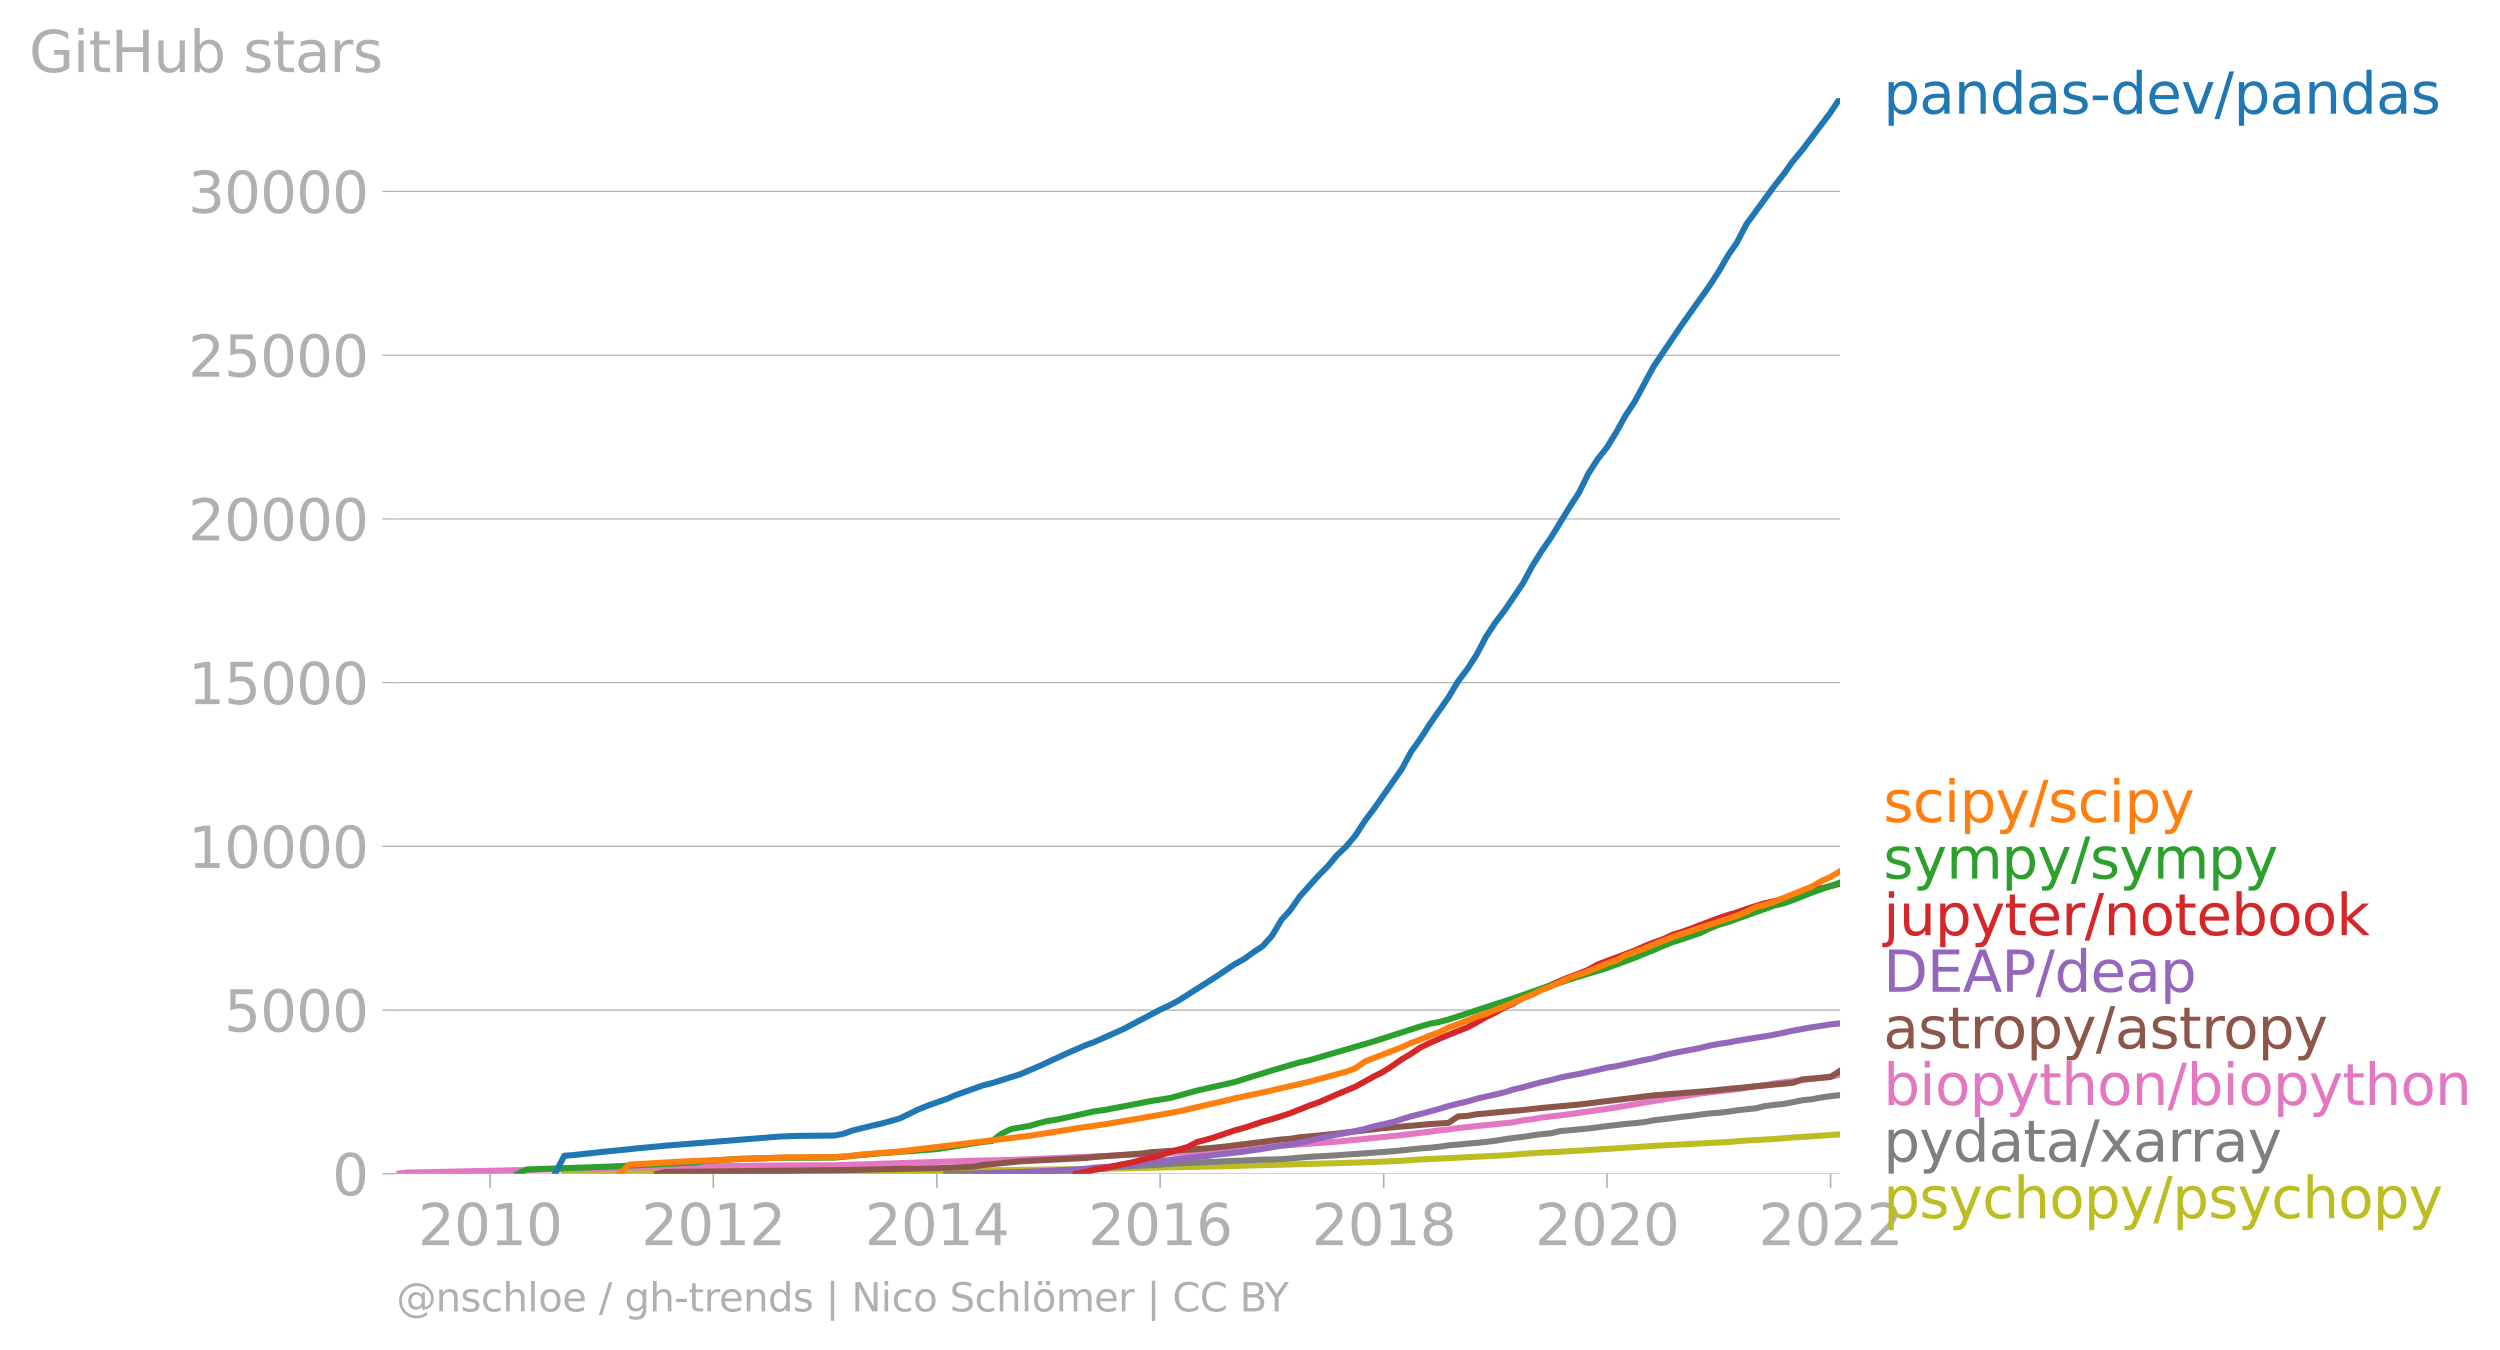 <svg xmlns:xlink="http://www.w3.org/1999/xlink" width="824.61" height="445.217" viewBox="0 0 618.457 333.912" xmlns="http://www.w3.org/2000/svg"><defs><style>*{stroke-linejoin:round;stroke-linecap:butt}</style></defs><g id="figure_1"><path d="M0 333.912h618.457V0H0v333.912z" style="fill:none" id="patch_1"/><g id="axes_1"><path d="M98.073 290.385h357.12V24.273H98.073v266.112z" style="fill:none" id="patch_2"/><g id="matplotlib.axis_1"><g id="xtick_1"><g id="line2d_1"><defs><path id="m1fb6069436" d="M0 0v3.5" style="stroke:#b0b0b0;stroke-width:.4"/></defs><use xlink:href="#m1fb6069436" x="121.225" y="290.385" style="fill:#b0b0b0;stroke:#b0b0b0;stroke-width:.4"/></g><g style="fill:#b0b0b0" transform="matrix(.14 0 0 -.14 103.41 308.023)" id="text_1"><defs><path id="DejaVuSans-32" d="M1228 531h2203V0H469v531q359 372 979 998 621 627 780 809 303 340 423 576 121 236 121 464 0 372-261 606-261 235-680 235-297 0-627-103-329-103-704-313v638q381 153 712 231 332 78 607 78 725 0 1156-363 431-362 431-968 0-288-108-546-107-257-392-607-78-91-497-524-418-433-1181-1211z" transform="scale(.016)"/><path id="DejaVuSans-30" d="M2034 4250q-487 0-733-480-245-479-245-1442 0-959 245-1439 246-480 733-480 491 0 736 480 246 480 246 1439 0 963-246 1442-245 480-736 480zm0 500q785 0 1199-621 414-620 414-1801 0-1178-414-1799Q2819-91 2034-91q-784 0-1198 620-414 621-414 1799 0 1181 414 1801 414 621 1198 621z" transform="scale(.016)"/><path id="DejaVuSans-31" d="M794 531h1031v3560L703 3866v575l1116 225h631V531h1031V0H794v531z" transform="scale(.016)"/></defs><use xlink:href="#DejaVuSans-32"/><use xlink:href="#DejaVuSans-30" x="63.623"/><use xlink:href="#DejaVuSans-31" x="127.246"/><use xlink:href="#DejaVuSans-30" x="190.869"/></g></g><g id="xtick_2"><use xlink:href="#m1fb6069436" x="176.458" y="290.385" style="fill:#b0b0b0;stroke:#b0b0b0;stroke-width:.4" id="line2d_2"/><g style="fill:#b0b0b0" transform="matrix(.14 0 0 -.14 158.643 308.023)" id="text_2"><use xlink:href="#DejaVuSans-32"/><use xlink:href="#DejaVuSans-30" x="63.623"/><use xlink:href="#DejaVuSans-31" x="127.246"/><use xlink:href="#DejaVuSans-32" x="190.869"/></g></g><g id="xtick_3"><use xlink:href="#m1fb6069436" x="231.766" y="290.385" style="fill:#b0b0b0;stroke:#b0b0b0;stroke-width:.4" id="line2d_3"/><g style="fill:#b0b0b0" transform="matrix(.14 0 0 -.14 213.951 308.023)" id="text_3"><defs><path id="DejaVuSans-34" d="M2419 4116 825 1625h1594v2491zm-166 550h794V1625h666v-525h-666V0h-628v1100H313v609l1940 2957z" transform="scale(.016)"/></defs><use xlink:href="#DejaVuSans-32"/><use xlink:href="#DejaVuSans-30" x="63.623"/><use xlink:href="#DejaVuSans-31" x="127.246"/><use xlink:href="#DejaVuSans-34" x="190.869"/></g></g><g id="xtick_4"><use xlink:href="#m1fb6069436" x="286.999" y="290.385" style="fill:#b0b0b0;stroke:#b0b0b0;stroke-width:.4" id="line2d_4"/><g style="fill:#b0b0b0" transform="matrix(.14 0 0 -.14 269.184 308.023)" id="text_4"><defs><path id="DejaVuSans-36" d="M2113 2584q-425 0-674-291-248-290-248-796 0-503 248-796 249-292 674-292t673 292q248 293 248 796 0 506-248 796-248 291-673 291zm1253 1979v-575q-238 112-480 171-242 60-480 60-625 0-955-422-329-422-376-1275 184 272 462 417 279 145 613 145 703 0 1111-427 408-426 408-1160 0-719-425-1154Q2819-91 2113-91q-810 0-1238 620-428 621-428 1799 0 1106 525 1764t1409 658q238 0 480-47t505-140z" transform="scale(.016)"/></defs><use xlink:href="#DejaVuSans-32"/><use xlink:href="#DejaVuSans-30" x="63.623"/><use xlink:href="#DejaVuSans-31" x="127.246"/><use xlink:href="#DejaVuSans-36" x="190.869"/></g></g><g id="xtick_5"><use xlink:href="#m1fb6069436" x="342.307" y="290.385" style="fill:#b0b0b0;stroke:#b0b0b0;stroke-width:.4" id="line2d_5"/><g style="fill:#b0b0b0" transform="matrix(.14 0 0 -.14 324.492 308.023)" id="text_5"><defs><path id="DejaVuSans-38" d="M2034 2216q-450 0-708-241-257-241-257-662 0-422 257-663 258-241 708-241t709 242q260 243 260 662 0 421-258 662-257 241-711 241zm-631 268q-406 100-633 378-226 279-226 679 0 559 398 884 399 325 1092 325 697 0 1094-325t397-884q0-400-227-679-226-278-629-378 456-106 710-416 255-309 255-755 0-679-414-1042Q2806-91 2034-91q-771 0-1186 362-414 363-414 1042 0 446 256 755 257 310 713 416zm-231 997q0-362 226-565 227-203 636-203 407 0 636 203 230 203 230 565 0 363-230 566-229 203-636 203-409 0-636-203-226-203-226-566z" transform="scale(.016)"/></defs><use xlink:href="#DejaVuSans-32"/><use xlink:href="#DejaVuSans-30" x="63.623"/><use xlink:href="#DejaVuSans-31" x="127.246"/><use xlink:href="#DejaVuSans-38" x="190.869"/></g></g><g id="xtick_6"><use xlink:href="#m1fb6069436" x="397.539" y="290.385" style="fill:#b0b0b0;stroke:#b0b0b0;stroke-width:.4" id="line2d_6"/><g style="fill:#b0b0b0" transform="matrix(.14 0 0 -.14 379.724 308.023)" id="text_6"><use xlink:href="#DejaVuSans-32"/><use xlink:href="#DejaVuSans-30" x="63.623"/><use xlink:href="#DejaVuSans-32" x="127.246"/><use xlink:href="#DejaVuSans-30" x="190.869"/></g></g><g id="xtick_7"><use xlink:href="#m1fb6069436" x="452.848" y="290.385" style="fill:#b0b0b0;stroke:#b0b0b0;stroke-width:.4" id="line2d_7"/><g style="fill:#b0b0b0" transform="matrix(.14 0 0 -.14 435.033 308.023)" id="text_7"><use xlink:href="#DejaVuSans-32"/><use xlink:href="#DejaVuSans-30" x="63.623"/><use xlink:href="#DejaVuSans-32" x="127.246"/><use xlink:href="#DejaVuSans-32" x="190.869"/></g></g></g><g id="matplotlib.axis_2"><g id="ytick_1"><path d="M98.073 290.385h357.12" clip-path="url(#pf30ab58760)" style="fill:none;stroke:#b0b0b0;stroke-width:.3;stroke-linecap:square" id="line2d_8"/><g id="line2d_9"><defs><path id="m263223941f" d="M0 0h-3.5" style="stroke:#b0b0b0;stroke-width:.3"/></defs><use xlink:href="#m263223941f" x="98.073" y="290.385" style="fill:#b0b0b0;stroke:#b0b0b0;stroke-width:.3"/></g><use xlink:href="#DejaVuSans-30" style="fill:#b0b0b0" transform="matrix(.14 0 0 -.14 82.166 295.704)" id="text_8"/></g><g id="ytick_2"><path d="M98.073 249.881h357.12" clip-path="url(#pf30ab58760)" style="fill:none;stroke:#b0b0b0;stroke-width:.3;stroke-linecap:square" id="line2d_10"/><use xlink:href="#m263223941f" x="98.073" y="249.881" style="fill:#b0b0b0;stroke:#b0b0b0;stroke-width:.3" id="line2d_11"/><g style="fill:#b0b0b0" transform="matrix(.14 0 0 -.14 55.443 255.2)" id="text_9"><defs><path id="DejaVuSans-35" d="M691 4666h2478v-532H1269V2991q137 47 274 70 138 23 276 23 781 0 1237-428 457-428 457-1159 0-753-469-1171Q2575-91 1722-91q-294 0-599 50Q819 9 494 109v635q281-153 581-228t634-75q541 0 856 284 316 284 316 772 0 487-316 771-315 285-856 285-253 0-505-56-251-56-513-175v2344z" transform="scale(.016)"/></defs><use xlink:href="#DejaVuSans-35"/><use xlink:href="#DejaVuSans-30" x="63.623"/><use xlink:href="#DejaVuSans-30" x="127.246"/><use xlink:href="#DejaVuSans-30" x="190.869"/></g></g><g id="ytick_3"><path d="M98.073 209.377h357.12" clip-path="url(#pf30ab58760)" style="fill:none;stroke:#b0b0b0;stroke-width:.3;stroke-linecap:square" id="line2d_12"/><use xlink:href="#m263223941f" x="98.073" y="209.377" style="fill:#b0b0b0;stroke:#b0b0b0;stroke-width:.3" id="line2d_13"/><g style="fill:#b0b0b0" transform="matrix(.14 0 0 -.14 46.536 214.696)" id="text_10"><use xlink:href="#DejaVuSans-31"/><use xlink:href="#DejaVuSans-30" x="63.623"/><use xlink:href="#DejaVuSans-30" x="127.246"/><use xlink:href="#DejaVuSans-30" x="190.869"/><use xlink:href="#DejaVuSans-30" x="254.492"/></g></g><g id="ytick_4"><path d="M98.073 168.873h357.12" clip-path="url(#pf30ab58760)" style="fill:none;stroke:#b0b0b0;stroke-width:.3;stroke-linecap:square" id="line2d_14"/><use xlink:href="#m263223941f" x="98.073" y="168.873" style="fill:#b0b0b0;stroke:#b0b0b0;stroke-width:.3" id="line2d_15"/><g style="fill:#b0b0b0" transform="matrix(.14 0 0 -.14 46.536 174.192)" id="text_11"><use xlink:href="#DejaVuSans-31"/><use xlink:href="#DejaVuSans-35" x="63.623"/><use xlink:href="#DejaVuSans-30" x="127.246"/><use xlink:href="#DejaVuSans-30" x="190.869"/><use xlink:href="#DejaVuSans-30" x="254.492"/></g></g><g id="ytick_5"><path d="M98.073 128.369h357.12" clip-path="url(#pf30ab58760)" style="fill:none;stroke:#b0b0b0;stroke-width:.3;stroke-linecap:square" id="line2d_16"/><use xlink:href="#m263223941f" x="98.073" y="128.369" style="fill:#b0b0b0;stroke:#b0b0b0;stroke-width:.3" id="line2d_17"/><g style="fill:#b0b0b0" transform="matrix(.14 0 0 -.14 46.536 133.688)" id="text_12"><use xlink:href="#DejaVuSans-32"/><use xlink:href="#DejaVuSans-30" x="63.623"/><use xlink:href="#DejaVuSans-30" x="127.246"/><use xlink:href="#DejaVuSans-30" x="190.869"/><use xlink:href="#DejaVuSans-30" x="254.492"/></g></g><g id="ytick_6"><path d="M98.073 87.865h357.12" clip-path="url(#pf30ab58760)" style="fill:none;stroke:#b0b0b0;stroke-width:.3;stroke-linecap:square" id="line2d_18"/><use xlink:href="#m263223941f" x="98.073" y="87.865" style="fill:#b0b0b0;stroke:#b0b0b0;stroke-width:.3" id="line2d_19"/><g style="fill:#b0b0b0" transform="matrix(.14 0 0 -.14 46.536 93.184)" id="text_13"><use xlink:href="#DejaVuSans-32"/><use xlink:href="#DejaVuSans-35" x="63.623"/><use xlink:href="#DejaVuSans-30" x="127.246"/><use xlink:href="#DejaVuSans-30" x="190.869"/><use xlink:href="#DejaVuSans-30" x="254.492"/></g></g><g id="ytick_7"><path d="M98.073 47.36h357.12" clip-path="url(#pf30ab58760)" style="fill:none;stroke:#b0b0b0;stroke-width:.3;stroke-linecap:square" id="line2d_20"/><use xlink:href="#m263223941f" x="98.073" y="47.361" style="fill:#b0b0b0;stroke:#b0b0b0;stroke-width:.3" id="line2d_21"/><g style="fill:#b0b0b0" transform="matrix(.14 0 0 -.14 46.536 52.68)" id="text_14"><defs><path id="DejaVuSans-33" d="M2597 2516q453-97 707-404 255-306 255-756 0-690-475-1069Q2609-91 1734-91q-293 0-604 58T488 141v609q262-153 574-231 313-78 654-78 593 0 904 234t311 681q0 413-289 645-289 233-804 233h-544v519h569q465 0 712 186t247 536q0 359-255 551-254 193-729 193-260 0-557-57-297-56-653-174v562q360 100 674 150t592 50q719 0 1137-327 419-326 419-882 0-388-222-655t-631-370z" transform="scale(.016)"/></defs><use xlink:href="#DejaVuSans-33"/><use xlink:href="#DejaVuSans-30" x="63.623"/><use xlink:href="#DejaVuSans-30" x="127.246"/><use xlink:href="#DejaVuSans-30" x="190.869"/><use xlink:href="#DejaVuSans-30" x="254.492"/></g></g><g style="fill:#b0b0b0" transform="matrix(.14 0 0 -.14 7.2 17.838)" id="text_15"><defs><path id="DejaVuSans-47" d="M3809 666v1253H2778v519h1656V434q-365-259-806-392-440-133-940-133-1094 0-1712 639-617 640-617 1780 0 1144 617 1783 618 639 1712 639 456 0 867-113 411-112 758-331v-672q-350 297-744 447t-828 150q-857 0-1287-478-429-478-429-1425 0-944 429-1422 430-478 1287-478 334 0 596 58 263 58 472 180z" transform="scale(.016)"/><path id="DejaVuSans-69" d="M603 3500h575V0H603v3500zm0 1363h575v-729H603v729z" transform="scale(.016)"/><path id="DejaVuSans-74" d="M1172 4494v-994h1184v-447H1172V1153q0-428 117-550t477-122h590V0h-590q-666 0-919 248-253 249-253 905v1900H172v447h422v994h578z" transform="scale(.016)"/><path id="DejaVuSans-48" d="M628 4666h631V2753h2294v1913h631V0h-631v2222H1259V0H628v4666z" transform="scale(.016)"/><path id="DejaVuSans-75" d="M544 1381v2119h575V1403q0-497 193-746 194-248 582-248 465 0 735 297 271 297 271 810v1984h575V0h-575v538q-209-319-486-474-276-155-642-155-603 0-916 375-312 375-312 1097zm1447 2203z" transform="scale(.016)"/><path id="DejaVuSans-62" d="M3116 1747q0 634-261 995t-717 361q-457 0-718-361t-261-995q0-634 261-995t718-361q456 0 717 361t261 995zM1159 2969q182 312 458 463 277 152 661 152 638 0 1036-506 399-506 399-1331T3314 415Q2916-91 2278-91q-384 0-661 152-276 152-458 464V0H581v4863h578V2969z" transform="scale(.016)"/><path id="DejaVuSans-73" d="M2834 3397v-544q-243 125-506 187-262 63-544 63-428 0-642-131t-214-394q0-200 153-314t616-217l197-44q612-131 870-370t258-667q0-488-386-773Q2250-91 1575-91q-281 0-586 55T347 128v594q319-166 628-249 309-82 613-82 406 0 624 139 219 139 219 392 0 234-158 359-157 125-692 241l-200 47q-534 112-772 345-237 233-237 639 0 494 350 762 350 269 994 269 318 0 599-47 282-46 519-140z" transform="scale(.016)"/><path id="DejaVuSans-61" d="M2194 1759q-697 0-966-159t-269-544q0-306 202-486 202-179 548-179 479 0 768 339t289 901v128h-572zm1147 238V0h-575v531q-197-318-491-470T1556-91q-537 0-855 302-317 302-317 808 0 590 395 890 396 300 1180 300h807v57q0 397-261 614t-733 217q-300 0-585-72-284-72-546-216v532q315 122 612 182 297 61 578 61 760 0 1135-394 375-393 375-1193z" transform="scale(.016)"/><path id="DejaVuSans-72" d="M2631 2963q-97 56-211 82-114 27-251 27-488 0-749-317t-261-911V0H581v3500h578v-544q182 319 472 473 291 155 707 155 59 0 131-8 72-7 159-23l3-590z" transform="scale(.016)"/></defs><use xlink:href="#DejaVuSans-47"/><use xlink:href="#DejaVuSans-69" x="77.49"/><use xlink:href="#DejaVuSans-74" x="105.273"/><use xlink:href="#DejaVuSans-48" x="144.482"/><use xlink:href="#DejaVuSans-75" x="219.678"/><use xlink:href="#DejaVuSans-62" x="283.057"/><use xlink:href="#DejaVuSans-20" x="346.533"/><use xlink:href="#DejaVuSans-73" x="378.32"/><use xlink:href="#DejaVuSans-74" x="430.42"/><use xlink:href="#DejaVuSans-61" x="469.629"/><use xlink:href="#DejaVuSans-72" x="530.908"/><use xlink:href="#DejaVuSans-73" x="572.021"/></g></g><path d="m139.611 290.385 2.27-.137 73.694-.365 52.887-.672 32.307-.657 34.577-.94 11.425-.445 4.615-.332 20.883-1.029 4.464-.356 4.615-.308 4.615-.219 18.462-1.142 4.615-.308 11.576-.607 6.96-.365 4.465-.356 6.885-.381 4.691-.373 11.576-.761h0" clip-path="url(#pf30ab58760)" style="fill:none;stroke:#bcbd22;stroke-width:1.5;stroke-linecap:square" id="line2d_22"/><path d="m234.112 290.385 2.118-.016h2.346l2.27-.065 2.345-.121 2.27-.057 2.345-.024 2.346-.016 2.27-.122 2.345-.04 2.27-.025 2.345-.105 2.346-.049 2.118-.04 2.346-.146 2.27-.105 2.345-.106 2.27-.235 2.346-.38 2.345-.138 2.27-.113 2.345-.146 2.27-.09 2.346-.105 2.345-.202 2.194-.162 2.346-.065 2.27-.113 2.345-.106 2.27-.08 2.345-.147 2.346-.089 2.27-.08 2.345-.13 2.27-.09 2.346-.048 2.345-.065 2.119-.17 2.345-.21 2.27-.187 2.345-.146 2.27-.105 2.346-.146 2.345-.178 2.27-.162 2.346-.146 2.27-.17 2.345-.17 2.345-.186 2.119-.203 2.345-.26 2.27-.226 2.346-.17 2.27-.235 2.345-.356 2.346-.187 2.27-.227 2.345-.194 2.27-.243 2.345-.284 2.346-.388 2.118-.308 2.346-.26 2.27-.356 2.345-.316 2.27-.21 2.345-.56 2.346-.194 2.27-.219 2.345-.218 2.27-.292 2.345-.308 2.346-.259 2.194-.26 2.346-.21 2.27-.243 2.345-.445 2.27-.252 2.345-.307 2.346-.308 2.27-.227 2.345-.332 2.27-.284 2.345-.162 2.346-.275 2.118-.316 2.346-.284 2.27-.226 2.345-.567 2.27-.276 2.345-.26 2.346-.428 2.27-.47 2.345-.235 2.27-.446 2.346-.324 2.345-.259" clip-path="url(#pf30ab58760)" style="fill:none;stroke:#7f7f7f;stroke-width:1.5;stroke-linecap:square" id="line2d_23"/><path d="m98.073 290.385 2.346-.3 6.885-.145 48.347-1.094 4.615-.08 13.846-.236 18.462-.21 13.921-.065 34.35-1.11 9.307-.203 22.925-.956 4.691-.234 18.386-.843 34.577-2.487 16.04-1.612 9.23-1.158 2.346-.243 2.346-.357 13.694-1.417 2.346-.487 2.27-.259 2.345-.421 6.96-.842 11.577-1.677 6.81-1.191 13.921-2.26 9.08-1.037 4.615-.737 2.345-.284 2.27-.421 13.922-1.669 2.345-.486h0" clip-path="url(#pf30ab58760)" style="fill:none;stroke:#e377c2;stroke-width:1.5;stroke-linecap:square" id="line2d_24"/><g style="fill:#1f77b4" transform="matrix(.14 0 0 -.14 465.907 28.136)" id="text_16"><defs><path id="DejaVuSans-70" d="M1159 525v-1856H581v4831h578v-531q182 312 458 463 277 152 661 152 638 0 1036-506 399-506 399-1331T3314 415Q2916-91 2278-91q-384 0-661 152-276 152-458 464zm1957 1222q0 634-261 995t-717 361q-457 0-718-361t-261-995q0-634 261-995t718-361q456 0 717 361t261 995z" transform="scale(.016)"/><path id="DejaVuSans-6e" d="M3513 2113V0h-575v2094q0 497-194 743-194 247-581 247-466 0-735-297-269-296-269-809V0H581v3500h578v-544q207 316 486 472 280 156 646 156 603 0 912-373 310-373 310-1098z" transform="scale(.016)"/><path id="DejaVuSans-64" d="M2906 2969v1894h575V0h-575v525q-181-312-458-464-276-152-664-152-634 0-1033 506-398 507-398 1332t398 1331q399 506 1033 506 388 0 664-152 277-151 458-463zM947 1747q0-634 261-995t717-361q456 0 718 361 263 361 263 995t-263 995q-262 361-718 361t-717-361q-261-361-261-995z" transform="scale(.016)"/><path id="DejaVuSans-2d" d="M313 2009h1684v-512H313v512z" transform="scale(.016)"/><path id="DejaVuSans-65" d="M3597 1894v-281H953q38-594 358-905t892-311q331 0 642 81t618 244V178Q3153 47 2828-22t-659-69q-838 0-1327 487-489 488-489 1320 0 859 464 1363 464 505 1252 505 706 0 1117-455 411-454 411-1235zm-575 169q-6 471-264 752-258 282-683 282-481 0-770-272t-333-766l2050 4z" transform="scale(.016)"/><path id="DejaVuSans-76" d="M191 3500h609L1894 563l1094 2937h609L2284 0h-781L191 3500z" transform="scale(.016)"/><path id="DejaVuSans-2f" d="M1625 4666h531L531-594H0l1625 5260z" transform="scale(.016)"/></defs><use xlink:href="#DejaVuSans-70"/><use xlink:href="#DejaVuSans-61" x="63.477"/><use xlink:href="#DejaVuSans-6e" x="124.756"/><use xlink:href="#DejaVuSans-64" x="188.135"/><use xlink:href="#DejaVuSans-61" x="251.611"/><use xlink:href="#DejaVuSans-73" x="312.891"/><use xlink:href="#DejaVuSans-2d" x="364.99"/><use xlink:href="#DejaVuSans-64" x="401.074"/><use xlink:href="#DejaVuSans-65" x="464.551"/><use xlink:href="#DejaVuSans-76" x="526.074"/><use xlink:href="#DejaVuSans-2f" x="585.254"/><use xlink:href="#DejaVuSans-70" x="618.945"/><use xlink:href="#DejaVuSans-61" x="682.422"/><use xlink:href="#DejaVuSans-6e" x="743.701"/><use xlink:href="#DejaVuSans-64" x="807.08"/><use xlink:href="#DejaVuSans-61" x="870.557"/><use xlink:href="#DejaVuSans-73" x="931.836"/></g><g style="fill:#ff7f0e" transform="matrix(.14 0 0 -.14 465.907 203.356)" id="text_17"><defs><path id="DejaVuSans-63" d="M3122 3366v-538q-244 135-489 202t-495 67q-560 0-870-355-309-354-309-995t309-996q310-354 870-354 250 0 495 67t489 202V134Q2881 22 2623-34q-257-57-548-57-791 0-1257 497-465 497-465 1341 0 856 470 1346 471 491 1290 491 265 0 518-55 253-54 491-163z" transform="scale(.016)"/><path id="DejaVuSans-79" d="M2059-325q-243-625-475-815-231-191-618-191H506v481h338q237 0 368 113 132 112 291 531l103 262L191 3500h609L1894 763l1094 2737h609L2059-325z" transform="scale(.016)"/></defs><use xlink:href="#DejaVuSans-73"/><use xlink:href="#DejaVuSans-63" x="52.1"/><use xlink:href="#DejaVuSans-69" x="107.08"/><use xlink:href="#DejaVuSans-70" x="134.863"/><use xlink:href="#DejaVuSans-79" x="198.34"/><use xlink:href="#DejaVuSans-2f" x="257.52"/><use xlink:href="#DejaVuSans-73" x="291.211"/><use xlink:href="#DejaVuSans-63" x="343.311"/><use xlink:href="#DejaVuSans-69" x="398.291"/><use xlink:href="#DejaVuSans-70" x="426.074"/><use xlink:href="#DejaVuSans-79" x="489.551"/></g><g style="fill:#2ca02c" transform="matrix(.14 0 0 -.14 465.907 217.356)" id="text_18"><defs><path id="DejaVuSans-6d" d="M3328 2828q216 388 516 572t706 184q547 0 844-383 297-382 297-1088V0h-578v2094q0 503-179 746-178 244-543 244-447 0-707-297-259-296-259-809V0h-578v2094q0 506-178 748t-550 242q-441 0-701-298-259-298-259-808V0H581v3500h578v-544q197 322 472 475t653 153q382 0 649-194 267-193 395-562z" transform="scale(.016)"/></defs><use xlink:href="#DejaVuSans-73"/><use xlink:href="#DejaVuSans-79" x="52.1"/><use xlink:href="#DejaVuSans-6d" x="111.279"/><use xlink:href="#DejaVuSans-70" x="208.691"/><use xlink:href="#DejaVuSans-79" x="272.168"/><use xlink:href="#DejaVuSans-2f" x="331.348"/><use xlink:href="#DejaVuSans-73" x="365.039"/><use xlink:href="#DejaVuSans-79" x="417.139"/><use xlink:href="#DejaVuSans-6d" x="476.318"/><use xlink:href="#DejaVuSans-70" x="573.73"/><use xlink:href="#DejaVuSans-79" x="637.207"/></g><g style="fill:#d62728" transform="matrix(.14 0 0 -.14 465.907 231.356)" id="text_19"><defs><path id="DejaVuSans-6a" d="M603 3500h575V-63q0-668-255-968-254-300-820-300h-219v487H38q328 0 446 152Q603-541 603-63v3563zm0 1363h575v-729H603v729z" transform="scale(.016)"/><path id="DejaVuSans-6f" d="M1959 3097q-462 0-731-361t-269-989q0-628 267-989 268-361 733-361 460 0 728 362 269 363 269 988 0 622-269 986-268 364-728 364zm0 487q750 0 1178-488 429-487 429-1349 0-859-429-1349Q2709-91 1959-91q-753 0-1180 489-426 490-426 1349 0 862 426 1349 427 488 1180 488z" transform="scale(.016)"/><path id="DejaVuSans-6b" d="M581 4863h578V1991l1716 1509h734L1753 1863 3688 0h-750L1159 1709V0H581v4863z" transform="scale(.016)"/></defs><use xlink:href="#DejaVuSans-6a"/><use xlink:href="#DejaVuSans-75" x="27.783"/><use xlink:href="#DejaVuSans-70" x="91.162"/><use xlink:href="#DejaVuSans-79" x="154.639"/><use xlink:href="#DejaVuSans-74" x="213.818"/><use xlink:href="#DejaVuSans-65" x="253.027"/><use xlink:href="#DejaVuSans-72" x="314.551"/><use xlink:href="#DejaVuSans-2f" x="355.664"/><use xlink:href="#DejaVuSans-6e" x="389.355"/><use xlink:href="#DejaVuSans-6f" x="452.734"/><use xlink:href="#DejaVuSans-74" x="513.916"/><use xlink:href="#DejaVuSans-65" x="553.125"/><use xlink:href="#DejaVuSans-62" x="614.648"/><use xlink:href="#DejaVuSans-6f" x="678.125"/><use xlink:href="#DejaVuSans-6f" x="739.307"/><use xlink:href="#DejaVuSans-6b" x="800.488"/></g><g style="fill:#9467bd" transform="matrix(.14 0 0 -.14 465.907 245.356)" id="text_20"><defs><path id="DejaVuSans-44" d="M1259 4147V519h763q966 0 1414 437 448 438 448 1382 0 937-448 1373t-1414 436h-763zm-631 519h1297q1356 0 1990-564 635-564 635-1764 0-1207-638-1773Q3275 0 1925 0H628v4666z" transform="scale(.016)"/><path id="DejaVuSans-45" d="M628 4666h2950v-532H1259V2753h2222v-531H1259V531h2375V0H628v4666z" transform="scale(.016)"/><path id="DejaVuSans-41" d="m2188 4044-857-2322h1716l-859 2322zm-357 622h716L4325 0h-656l-425 1197H1141L716 0H50l1781 4666z" transform="scale(.016)"/><path id="DejaVuSans-50" d="M1259 4147V2394h794q441 0 681 228 241 228 241 650 0 419-241 647-240 228-681 228h-794zm-631 519h1425q785 0 1186-355 402-355 402-1039 0-691-402-1044-401-353-1186-353h-794V0H628v4666z" transform="scale(.016)"/></defs><use xlink:href="#DejaVuSans-44"/><use xlink:href="#DejaVuSans-45" x="77.002"/><use xlink:href="#DejaVuSans-41" x="140.186"/><use xlink:href="#DejaVuSans-50" x="208.594"/><use xlink:href="#DejaVuSans-2f" x="268.896"/><use xlink:href="#DejaVuSans-64" x="302.588"/><use xlink:href="#DejaVuSans-65" x="366.064"/><use xlink:href="#DejaVuSans-61" x="427.588"/><use xlink:href="#DejaVuSans-70" x="488.867"/></g><g style="fill:#8c564b" transform="matrix(.14 0 0 -.14 465.907 259.356)" id="text_21"><use xlink:href="#DejaVuSans-61"/><use xlink:href="#DejaVuSans-73" x="61.279"/><use xlink:href="#DejaVuSans-74" x="113.379"/><use xlink:href="#DejaVuSans-72" x="152.588"/><use xlink:href="#DejaVuSans-6f" x="191.451"/><use xlink:href="#DejaVuSans-70" x="252.633"/><use xlink:href="#DejaVuSans-79" x="316.109"/><use xlink:href="#DejaVuSans-2f" x="375.289"/><use xlink:href="#DejaVuSans-61" x="408.98"/><use xlink:href="#DejaVuSans-73" x="470.26"/><use xlink:href="#DejaVuSans-74" x="522.359"/><use xlink:href="#DejaVuSans-72" x="561.568"/><use xlink:href="#DejaVuSans-6f" x="600.432"/><use xlink:href="#DejaVuSans-70" x="661.613"/><use xlink:href="#DejaVuSans-79" x="725.09"/></g><g style="fill:#e377c2" transform="matrix(.14 0 0 -.14 465.907 273.356)" id="text_22"><defs><path id="DejaVuSans-68" d="M3513 2113V0h-575v2094q0 497-194 743-194 247-581 247-466 0-735-297-269-296-269-809V0H581v4863h578V2956q207 316 486 472 280 156 646 156 603 0 912-373 310-373 310-1098z" transform="scale(.016)"/></defs><use xlink:href="#DejaVuSans-62"/><use xlink:href="#DejaVuSans-69" x="63.477"/><use xlink:href="#DejaVuSans-6f" x="91.26"/><use xlink:href="#DejaVuSans-70" x="152.441"/><use xlink:href="#DejaVuSans-79" x="215.918"/><use xlink:href="#DejaVuSans-74" x="275.098"/><use xlink:href="#DejaVuSans-68" x="314.307"/><use xlink:href="#DejaVuSans-6f" x="377.686"/><use xlink:href="#DejaVuSans-6e" x="438.867"/><use xlink:href="#DejaVuSans-2f" x="502.246"/><use xlink:href="#DejaVuSans-62" x="535.938"/><use xlink:href="#DejaVuSans-69" x="599.414"/><use xlink:href="#DejaVuSans-6f" x="627.197"/><use xlink:href="#DejaVuSans-70" x="688.379"/><use xlink:href="#DejaVuSans-79" x="751.855"/><use xlink:href="#DejaVuSans-74" x="811.035"/><use xlink:href="#DejaVuSans-68" x="850.244"/><use xlink:href="#DejaVuSans-6f" x="913.623"/><use xlink:href="#DejaVuSans-6e" x="974.805"/></g><g style="fill:#7f7f7f" transform="matrix(.14 0 0 -.14 465.907 287.356)" id="text_23"><defs><path id="DejaVuSans-78" d="M3513 3500 2247 1797 3578 0h-678L1881 1375 863 0H184l1360 1831L300 3500h678l928-1247 928 1247h679z" transform="scale(.016)"/></defs><use xlink:href="#DejaVuSans-70"/><use xlink:href="#DejaVuSans-79" x="63.477"/><use xlink:href="#DejaVuSans-64" x="122.656"/><use xlink:href="#DejaVuSans-61" x="186.133"/><use xlink:href="#DejaVuSans-74" x="247.412"/><use xlink:href="#DejaVuSans-61" x="286.621"/><use xlink:href="#DejaVuSans-2f" x="347.9"/><use xlink:href="#DejaVuSans-78" x="381.592"/><use xlink:href="#DejaVuSans-61" x="440.771"/><use xlink:href="#DejaVuSans-72" x="502.051"/><use xlink:href="#DejaVuSans-72" x="541.414"/><use xlink:href="#DejaVuSans-61" x="582.527"/><use xlink:href="#DejaVuSans-79" x="643.807"/></g><g style="fill:#bcbd22" transform="matrix(.14 0 0 -.14 465.907 301.356)" id="text_24"><use xlink:href="#DejaVuSans-70"/><use xlink:href="#DejaVuSans-73" x="63.477"/><use xlink:href="#DejaVuSans-79" x="115.576"/><use xlink:href="#DejaVuSans-63" x="174.756"/><use xlink:href="#DejaVuSans-68" x="229.736"/><use xlink:href="#DejaVuSans-6f" x="293.115"/><use xlink:href="#DejaVuSans-70" x="354.297"/><use xlink:href="#DejaVuSans-79" x="417.773"/><use xlink:href="#DejaVuSans-2f" x="476.953"/><use xlink:href="#DejaVuSans-70" x="510.645"/><use xlink:href="#DejaVuSans-73" x="574.121"/><use xlink:href="#DejaVuSans-79" x="626.221"/><use xlink:href="#DejaVuSans-63" x="685.4"/><use xlink:href="#DejaVuSans-68" x="740.381"/><use xlink:href="#DejaVuSans-6f" x="803.76"/><use xlink:href="#DejaVuSans-70" x="864.941"/><use xlink:href="#DejaVuSans-79" x="928.418"/></g><g style="fill:#b0b0b0" transform="matrix(.097 0 0 -.097 98.073 324.422)" id="text_25"><defs><path id="DejaVuSans-40" d="M2381 1678q0-447 222-702 222-254 610-254 384 0 604 256 221 256 221 700 0 438-225 695-225 258-607 258-378 0-602-256-223-256-223-697zm1703-934q-187-241-429-355t-564-114q-538 0-874 389t-336 1014q0 625 337 1015 338 391 873 391 322 0 565-117 244-117 428-354v409h447V722q457 69 714 417 258 349 258 902 0 334-99 628-98 294-298 544-325 409-792 626t-1017 217q-384 0-738-102-353-101-653-301-490-319-767-836-276-517-276-1120 0-497 179-932 180-434 521-765 328-325 759-495 431-171 922-171 403 0 792 136t714 389l281-347q-390-303-851-464t-936-161q-578 0-1091 205-512 205-912 595Q841 78 631 592q-209 514-209 1105 0 569 212 1084 213 516 607 907 403 396 931 607t1119 211q662 0 1229-272 568-271 952-771 234-307 357-666 124-359 124-744 0-822-497-1297T4084 263v481z" transform="scale(.016)"/><path id="DejaVuSans-6c" d="M603 4863h575V0H603v4863z" transform="scale(.016)"/><path id="DejaVuSans-67" d="M2906 1791q0 625-258 968-257 344-723 344-462 0-720-344-258-343-258-968 0-622 258-966t720-344q466 0 723 344 258 344 258 966zm575-1357q0-893-397-1329-396-436-1215-436-303 0-572 45t-522 139v559q253-137 500-202 247-66 503-66 566 0 847 295t281 892v285q-178-310-456-463T1784 0Q1141 0 747 490 353 981 353 1791q0 812 394 1302 394 491 1037 491 388 0 666-153t456-462v531h575V434z" transform="scale(.016)"/><path id="DejaVuSans-7c" d="M1344 4891v-6400H813v6400h531z" transform="scale(.016)"/><path id="DejaVuSans-4e" d="M628 4666h850L3547 763v3903h612V0h-850L1241 3903V0H628v4666z" transform="scale(.016)"/><path id="DejaVuSans-53" d="M3425 4513v-616q-359 172-678 256-319 85-616 85-515 0-795-200t-280-569q0-310 186-468 186-157 705-254l381-78q706-135 1042-474t336-907q0-679-455-1029Q2797-91 1919-91q-331 0-705 75-373 75-773 222v650q384-215 753-325 369-109 725-109 540 0 834 212 294 213 294 607 0 343-211 537t-692 291l-385 75q-706 140-1022 440-315 300-315 835 0 619 436 975t1201 356q329 0 669-60 341-59 697-177z" transform="scale(.016)"/><path id="DejaVuSans-f6" d="M1959 3097q-462 0-731-361t-269-989q0-628 267-989 268-361 733-361 460 0 728 362 269 363 269 988 0 622-269 986-268 364-728 364zm0 487q750 0 1178-488 429-487 429-1349 0-859-429-1349Q2709-91 1959-91q-753 0-1180 489-426 490-426 1349 0 862 426 1349 427 488 1180 488zm295 1266h634v-631h-634v631zm-1222 0h634v-631h-634v631z" transform="scale(.016)"/><path id="DejaVuSans-43" d="M4122 4306v-665q-319 297-680 443-361 147-767 147-800 0-1225-489t-425-1414q0-922 425-1411t1225-489q406 0 767 147t680 444V359q-331-225-702-338-370-112-782-112-1060 0-1670 648-609 649-609 1771 0 1125 609 1773 610 649 1670 649 418 0 788-111 371-111 696-333z" transform="scale(.016)"/><path id="DejaVuSans-42" d="M1259 2228V519h1013q509 0 754 211 246 211 246 645 0 438-246 645-245 208-754 208H1259zm0 1919V2741h935q462 0 688 173 227 174 227 530 0 353-227 528-226 175-688 175h-935zm-631 519h1613q722 0 1112-300 391-300 391-853 0-429-200-682t-588-315q466-100 724-418 258-317 258-792 0-625-425-966Q3088 0 2303 0H628v4666z" transform="scale(.016)"/><path id="DejaVuSans-59" d="M-13 4666h679l1293-1919 1285 1919h678L2272 2222V0h-634v2222L-13 4666z" transform="scale(.016)"/></defs><use xlink:href="#DejaVuSans-40"/><use xlink:href="#DejaVuSans-6e" x="100"/><use xlink:href="#DejaVuSans-73" x="163.379"/><use xlink:href="#DejaVuSans-63" x="215.479"/><use xlink:href="#DejaVuSans-68" x="270.459"/><use xlink:href="#DejaVuSans-6c" x="333.838"/><use xlink:href="#DejaVuSans-6f" x="361.621"/><use xlink:href="#DejaVuSans-65" x="422.803"/><use xlink:href="#DejaVuSans-20" x="484.326"/><use xlink:href="#DejaVuSans-2f" x="516.113"/><use xlink:href="#DejaVuSans-20" x="549.805"/><use xlink:href="#DejaVuSans-67" x="581.592"/><use xlink:href="#DejaVuSans-68" x="645.068"/><use xlink:href="#DejaVuSans-2d" x="708.447"/><use xlink:href="#DejaVuSans-74" x="744.531"/><use xlink:href="#DejaVuSans-72" x="783.74"/><use xlink:href="#DejaVuSans-65" x="822.604"/><use xlink:href="#DejaVuSans-6e" x="884.127"/><use xlink:href="#DejaVuSans-64" x="947.506"/><use xlink:href="#DejaVuSans-73" x="1010.982"/><use xlink:href="#DejaVuSans-20" x="1063.082"/><use xlink:href="#DejaVuSans-7c" x="1094.869"/><use xlink:href="#DejaVuSans-20" x="1128.561"/><use xlink:href="#DejaVuSans-4e" x="1160.348"/><use xlink:href="#DejaVuSans-69" x="1235.152"/><use xlink:href="#DejaVuSans-63" x="1262.936"/><use xlink:href="#DejaVuSans-6f" x="1317.916"/><use xlink:href="#DejaVuSans-20" x="1379.098"/><use xlink:href="#DejaVuSans-53" x="1410.885"/><use xlink:href="#DejaVuSans-63" x="1474.361"/><use xlink:href="#DejaVuSans-68" x="1529.342"/><use xlink:href="#DejaVuSans-6c" x="1592.721"/><use xlink:href="#DejaVuSans-f6" x="1620.504"/><use xlink:href="#DejaVuSans-6d" x="1681.686"/><use xlink:href="#DejaVuSans-65" x="1779.098"/><use xlink:href="#DejaVuSans-72" x="1840.621"/><use xlink:href="#DejaVuSans-20" x="1881.734"/><use xlink:href="#DejaVuSans-7c" x="1913.521"/><use xlink:href="#DejaVuSans-20" x="1947.213"/><use xlink:href="#DejaVuSans-43" x="1979"/><use xlink:href="#DejaVuSans-43" x="2048.824"/><use xlink:href="#DejaVuSans-20" x="2118.648"/><use xlink:href="#DejaVuSans-42" x="2150.436"/><use xlink:href="#DejaVuSans-59" x="2213.539"/></g><path d="m162.536 290.385 2.346-.47 32.307-.34 13.77-.146 9.231-.226 11.576-.211 4.464-.186 4.615-.195 2.346-.405 9.23-.915 16.04-.818 2.346-.268 11.576-.842 2.27-.324 13.846-.956 4.615-.446 13.922-1.766 2.119-.154 2.345-.38 6.885-.64 4.691-.551 9.23-1.078 11.426-.988 4.615-.308 2.346-1.58 2.27-.137 2.345-.413 6.96-.648 4.465-.397 4.615-.51 4.615-.422 4.616-.421 18.46-2.268 13.847-1.11 4.69-.486 6.735-.64 9.306-.891 2.27-.827 6.96-.607 2.346-1.523h0" clip-path="url(#pf30ab58760)" style="fill:none;stroke:#8c564b;stroke-width:1.5;stroke-linecap:square" id="line2d_25"/><path d="m240.845 290.385 2.346-.032 2.27-.122 2.345-.105 2.346-.122 2.27-.08 2.345-.082 2.27-.08 2.345-.082 2.346-.162 2.118-.121 2.346-.09 2.27-.177 2.345-.284 2.27-.146 2.346-.137 2.345-.187 2.27-.324 2.345-.275 2.27-.405 2.346-.178 2.345-.22 2.194-.307 2.346-.227 2.27-.219 2.345-.226 2.27-.34 2.345-.22 2.346-.275 2.27-.283 2.345-.332 2.27-.34 2.346-.381 2.345-.405 2.119-.243 2.345-.43 2.27-.502 2.345-.543 2.27-.55 2.346-.47 2.345-.414 2.27-.478 2.346-.534 2.27-.64 2.345-.51 2.345-.56 2.119-.688 2.345-.721 2.27-.551 2.346-.632 2.27-.632 2.345-.696 2.346-.6 2.27-.526 2.345-.689 2.27-.535 2.345-.518 2.346-.559 2.118-.68 2.346-.535 2.27-.656 2.345-.616 2.27-.502 2.345-.64 2.346-.478 2.27-.413 2.345-.51 2.27-.495 2.345-.567 2.346-.348 2.194-.51 2.346-.51 2.27-.495 2.345-.462 2.27-.664 2.345-.527 2.346-.47 2.27-.413 2.345-.47 2.27-.558 2.345-.454 2.346-.324 2.118-.43 2.346-.372 2.27-.38 2.345-.357 2.27-.413 2.345-.478 2.346-.527 2.27-.405 2.345-.421 2.27-.34 2.346-.365 2.345-.26" clip-path="url(#pf30ab58760)" style="fill:none;stroke:#9467bd;stroke-width:1.5;stroke-linecap:square" id="line2d_26"/><path d="m266.192 290.385 2.27-.47 2.345-.583 2.27-.332 2.346-.502 2.345-.503 2.27-.42 2.345-.633 2.27-.542 2.346-.543 2.345-.826 2.194-.64 2.346-.665 2.27-1.215 2.345-.607 2.27-.68 2.345-.795 2.346-.794 2.27-.623 2.345-.746 2.27-.793 2.346-.64 2.345-.738 2.119-.696 2.345-.94 2.27-.9 2.345-.817 2.27-.98 2.346-1.046 2.345-.955 2.27-.973 2.346-1.288 2.27-1.247 2.345-1.183 2.345-1.539 2.119-1.482 2.345-1.394 2.27-1.53 2.346-1.143 2.27-.988 2.345-.997 2.346-.923 2.27-.908 2.345-1.239 2.27-1.304 2.345-1.142 2.346-1.337 2.118-.9 2.346-1.4 2.27-1.119 2.345-1.037 2.27-.988 2.345-1.045 2.346-.988 2.27-.818 2.345-.956 2.27-1.264 2.345-.907 2.346-.85 2.194-.843 2.346-.891 2.27-1.013 2.345-.964 2.27-.77 2.345-1.101 2.346-.737 2.27-.786 2.345-.94 2.27-.834 2.345-.883 2.346-.794 2.118-.6 2.346-.842 2.27-.745 2.345-.697 2.27-.51 2.345-.6 2.346-.761 2.27-.648 2.345-.616 2.27-.575 2.346-.51 2.345-.592" clip-path="url(#pf30ab58760)" style="fill:none;stroke:#d62728;stroke-width:1.5;stroke-linecap:square" id="line2d_27"/><path d="m128.035 290.385 2.27-1.07 13.921-.485 6.961-.26 18.31-.874 2.346-.106 2.27-.307 9.23-.632 9.23-.227 13.922-.049 6.734-.648 4.616-.421 9.306-.68 4.615-.357 11.425-1.782 2.27-.227 2.345-1.823 2.346-1.142 4.615-.786 2.27-.68 2.345-.559 2.346-.348 9.08-2.017 2.27-.292 9.305-1.774 2.27-.454 4.691-.729 6.81-1.88 9.306-2.097 4.615-1.459 4.616-1.417 6.81-1.993 2.269-.494 16.191-4.731 11.425-3.67 2.346-.656 2.27-.445 2.345-.616 9.23-3.022 6.81-2.203 9.23-3.24 2.346-.632 2.346-.827 9.23-2.81 6.886-2.544 9.23-3.816 2.346-.729 4.615-1.58 2.27-1.093 2.345-.94 2.346-.696 11.349-4.043 2.345-.559 2.346-.826 4.615-1.83 6.961-2.48h0" clip-path="url(#pf30ab58760)" style="fill:none;stroke:#2ca02c;stroke-width:1.5;stroke-linecap:square" id="line2d_28"/><path d="m153.306 290.385 2.345-2.276 11.576-.689 13.77-.6 13.922-.518 11.576-.072 4.464-.349 2.27-.291 9.306-.738 32.232-3.896 9.08-1.41 2.345-.42 6.885-.965 11.576-1.968 6.885-1.24 11.576-2.673 2.346-.583 6.885-1.434 11.425-2.633 9.306-2.52 2.27-.858 2.346-1.677 9.079-3.524 2.345-1.07 2.27-.81 2.346-.996 2.27-.785 2.345-1.207 2.346-.819 4.615-1.847 2.27-.704 6.81-2.779 2.345-1.07 2.27-.874 2.345-1.175 2.27-.85 4.69-2.18 4.616-1.587 4.615-1.928 2.346-.818 2.194-1.175 4.615-1.71 6.961-2.818 9.23-3.079 4.692-1.53 2.118-.697 2.346-.972 2.27-1.143 2.345-.615 2.27-.737 9.306-3.767 2.27-1.32 2.346-1.046 2.345-1.41h0" clip-path="url(#pf30ab58760)" style="fill:none;stroke:#ff7f0e;stroke-width:1.5;stroke-linecap:square" id="line2d_29"/><path d="m137.266 290.385 2.345-4.48 2.27-.162 6.96-.77 4.465-.437 4.615-.486 6.96-.656 6.962-.543 20.73-1.668 4.616-.179 9.306-.097 2.119-.421 2.345-.834 4.616-1.143 2.27-.494 4.69-1.312 4.616-2.236 2.27-.931 4.69-1.645 2.12-.915 6.96-2.48 2.27-.566 6.96-2.196 4.616-1.976 6.81-3.143 4.615-2.01 2.345-.874 6.961-3.095 9.23-4.86 2.346-1.086 2.194-1.166 9.231-5.865 4.691-3.151 2.27-1.232 2.345-1.717 2.27-1.483 2.346-2.608 2.345-3.961 2.119-2.31 2.345-3.377 4.615-5.152 2.27-2.285 2.346-2.803 2.345-2.235 2.27-2.722 2.346-3.621 2.27-3.014 6.809-9.737 2.345-4.334 2.27-3.184 2.346-3.645 4.615-6.602 2.346-3.945 2.27-2.981 2.345-3.646 2.27-4.326 2.345-3.604 2.346-3.054 4.464-6.619 2.27-4.18 2.345-3.775 2.27-3.273 4.69-7.663 2.27-3.491 2.346-4.756 2.27-3.532 2.345-2.98 2.346-3.824 2.194-3.953 2.346-3.59 4.615-8.586L416 80.412l4.616-6.513 2.27-3.176 2.345-3.629 2.346-4.05 2.118-3.07 2.346-4.529 6.885-9.405 2.345-2.997 2.346-3.273 2.27-2.722 6.96-9.235 2.346-3.54h0" clip-path="url(#pf30ab58760)" style="fill:none;stroke:#1f77b4;stroke-width:1.5;stroke-linecap:square" id="line2d_30"/></g></g><defs><clipPath id="pf30ab58760"><path d="M98.073 24.273h357.12v266.112H98.073z"/></clipPath></defs></svg>